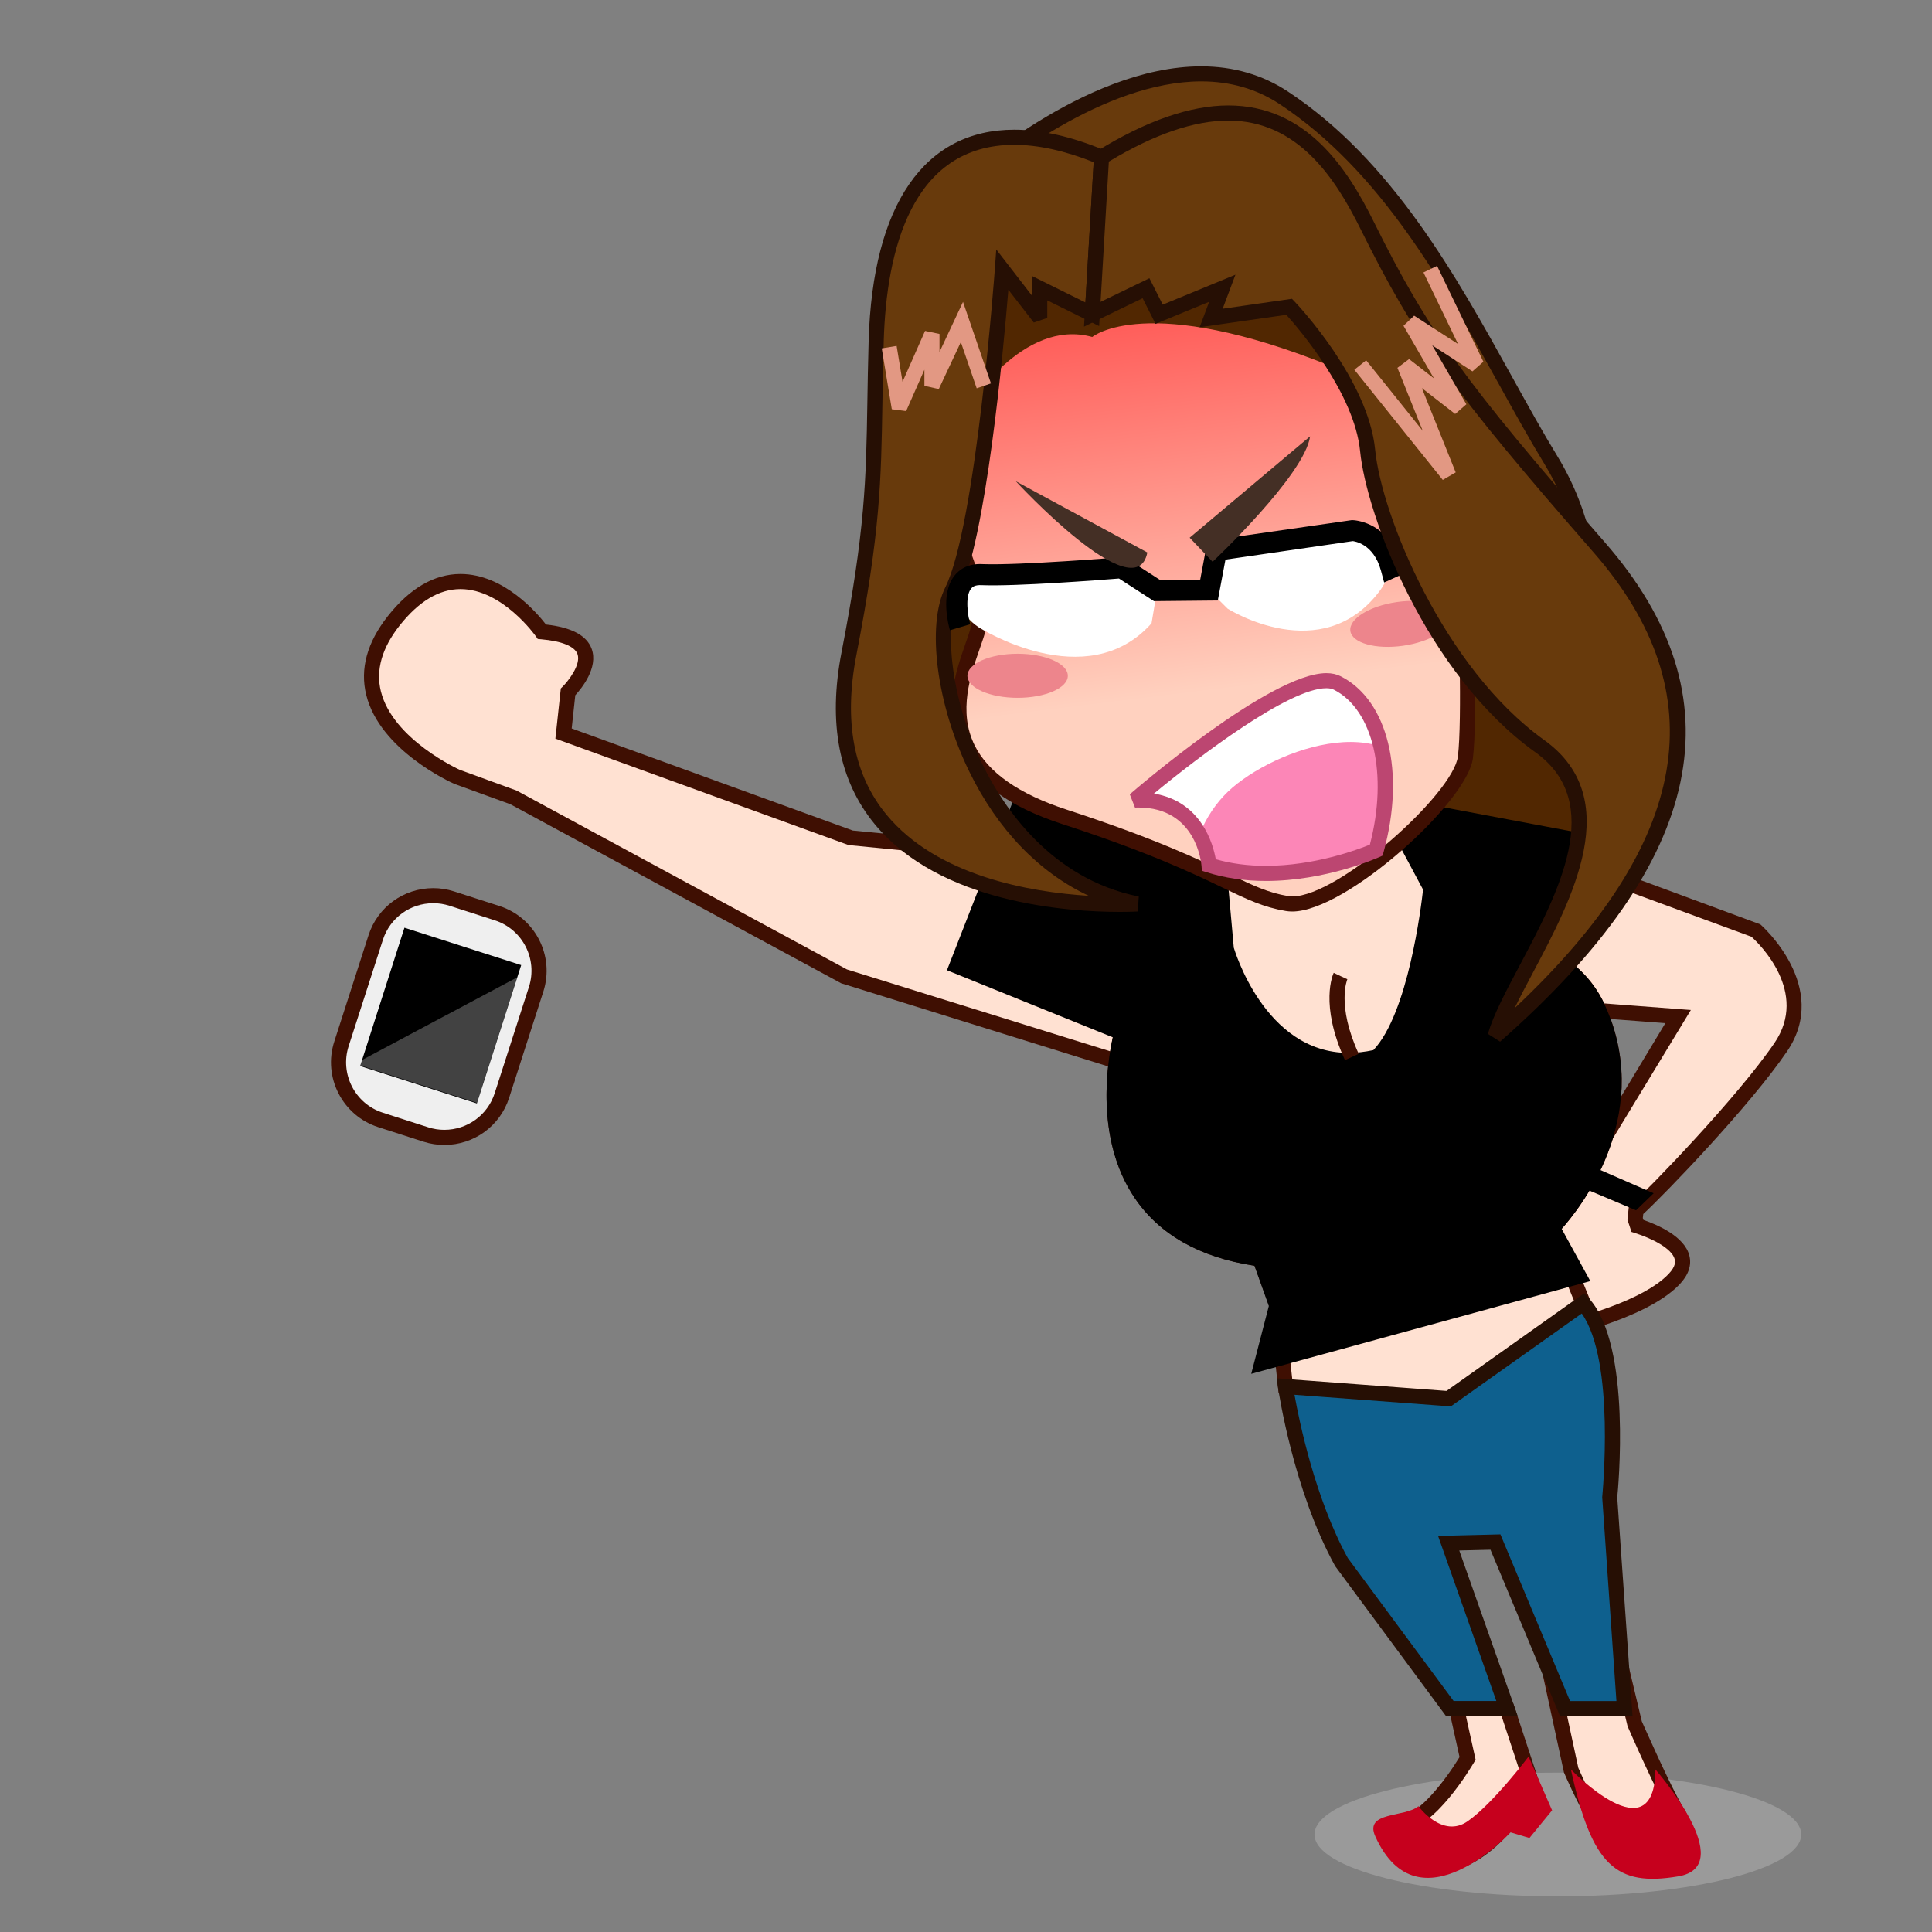<?xml version="1.0" encoding="utf-8"?>
<!-- Generator: Adobe Illustrator 15.0.2, SVG Export Plug-In . SVG Version: 6.00 Build 0)  -->
<!DOCTYPE svg PUBLIC "-//W3C//DTD SVG 1.1//EN" "http://www.w3.org/Graphics/SVG/1.1/DTD/svg11.dtd">
<svg version="1.1" id="レイヤー_1" xmlns="http://www.w3.org/2000/svg" xmlns:xlink="http://www.w3.org/1999/xlink" x="0px"
	 y="0px" width="64px" height="64px" viewBox="0 0 64 64" style="enable-background:new 0 0 64 64;" xml:space="preserve">
<rect x="0" y="0" width="64" height="64" fill="#808080" stroke="none"/>
<g>
	<g style="opacity:0.5;">
		<ellipse style="fill:#B3B3B3;" cx="51.606" cy="60.77" rx="8.062" ry="2.049"/>
	</g>
	<g>
		<path style="fill:#FFE1D2;" d="M36.434,28.562l-8.239-0.804l-9.527-3.459l0.149-1.38
			c0,0,1.778-1.762-0.866-1.992c0,0-2.442-3.489-4.911-0.357
			c-2.469,3.132,2.093,5.163,2.093,5.163l1.893,0.691l10.912,5.911l9.525,2.966
			L36.434,28.562z"/>
		<path style="fill:#3F0F02;" d="M37.771,35.657l-9.907-3.085l-10.957-5.93l-1.86-0.676
			c-0.115-0.051-2.462-1.114-2.915-2.946c-0.212-0.86,0.027-1.737,0.712-2.606
			c0.732-0.929,1.543-1.4,2.411-1.4c1.441,0,2.546,1.304,2.831,1.674
			c0.844,0.092,1.354,0.363,1.514,0.807c0.226,0.625-0.337,1.312-0.543,1.535
			L18.938,24.131l9.313,3.382l8.401,0.82L37.771,35.657z M15.255,19.514
			c-0.707,0-1.386,0.407-2.019,1.21c-0.584,0.741-0.793,1.474-0.619,2.176
			c0.395,1.598,2.595,2.593,2.617,2.603l1.877,0.685l10.945,5.926l9.098,2.829
			l-0.939-6.15l-8.106-0.799l-9.711-3.526l0.18-1.663l0.063-0.062
			c0.167-0.167,0.617-0.723,0.488-1.077c-0.093-0.256-0.519-0.43-1.2-0.489
			l-0.116-0.01l-0.067-0.095C17.735,21.055,16.637,19.514,15.255,19.514z"/>
	</g>
	<g>
		<g>
			<path style="fill:#FFE1D2;" d="M47.989,55.417L48.615,58.25c0,0-1.207,2.057-2.138,2.14
				S46.189,62.167,47.989,61.75s2.751-2.667,2.751-2.667l-0.818-2.484L47.989,55.417z"
				/>
			<path style="fill:#3F0F02;" d="M47.441,62.066L47.441,62.066
				c-0.979-0.001-1.611-0.63-1.638-1.214c-0.017-0.39,0.245-0.676,0.651-0.712
				c0.563-0.05,1.437-1.179,1.895-1.934l-0.731-3.31l2.513,1.536l0.876,2.66
				l-0.036,0.087c-0.041,0.097-1.022,2.372-2.925,2.812
				C47.839,62.042,47.635,62.066,47.441,62.066z M48.36,55.937l0.521,2.355
				l-0.05,0.085C48.7,58.599,47.529,60.547,46.5,60.639
				c-0.18,0.016-0.2,0.105-0.196,0.191c0.011,0.257,0.356,0.735,1.138,0.736l0,0
				c0.156,0,0.321-0.021,0.491-0.06c1.469-0.341,2.352-2.042,2.54-2.438
				l-0.76-2.305L48.36,55.937z"/>
		</g>
		<g>
			<path style="fill:#FFE1D2;" d="M51.35,55.417l0.689,3.2c0,0,1.211,2.849,2.105,3.199
				s1.913-0.983,1.445-1.733s-1.445-3-1.445-3L53.528,54.5L51.35,55.417z"/>
			<path style="fill:#3F0F02;" d="M54.449,62.124L54.449,62.124
				c-0.136,0-0.27-0.025-0.396-0.075c-0.965-0.378-2.116-3.032-2.245-3.334
				l-0.747-3.448l2.642-1.111l0.685,2.87v-0.001c0.004,0,0.964,2.204,1.414,2.927
				c0.223,0.356,0.204,0.844-0.05,1.302C55.458,61.782,54.947,62.124,54.449,62.124
				z M51.638,55.567l0.646,2.997c0.438,1.019,1.373,2.792,1.952,3.02
				c0.068,0.026,0.141,0.04,0.214,0.04l0,0c0.31,0,0.665-0.253,0.866-0.614
				c0.164-0.297,0.188-0.594,0.062-0.795c-0.473-0.757-1.423-2.939-1.463-3.032
				l-0.562-2.338L51.638,55.567z"/>
		</g>
		<path style="fill:#512701;" d="M35.1,15.742l-5.644,5.148c0,0,0.583,3.109,4.75,3.276
			c4.167,0.167,14.153,5.778,14.153,5.778l5.786-1.861l-3.497-8.198L35.1,15.742
			z"/>
		<g>
			<path style="fill:#683A0C;" d="M31.865,6.222c0,0,6.311-5.849,10.657-2.984
				s6.582,8.281,8.854,12.002s0.984,7.877,0.984,7.877L31.865,6.222z"/>
			<path style="fill:#260F04;" d="M52.488,23.547L31.485,6.233l0.21-0.195
				c0.169-0.157,4.189-3.84,8.097-3.84c1.065,0,2.03,0.279,2.867,0.831
				c3.455,2.277,5.573,6.101,7.441,9.475c0.514,0.927,0.998,1.803,1.488,2.605
				c2.304,3.774,1.063,7.908,1.01,8.082L52.488,23.547z M32.25,6.215l19.964,16.457
				c0.24-1.083,0.747-4.356-1.053-7.303c-0.494-0.811-0.982-1.691-1.498-2.624
				c-1.841-3.323-3.927-7.09-7.279-9.3c-0.753-0.497-1.625-0.749-2.592-0.749
				C36.571,2.698,33.132,5.458,32.25,6.215z"/>
		</g>
		<g>
			<path style="fill:#FFE1D2;" d="M58.151,30.811l-9.793-3.603l2.513,6.109l4.719,0.357
				l-3.354,5.562l-1.588,1.177l0.732,3.705c0,0,2.966-0.593,4.068-1.735
				c0.967-1.002-0.765-1.634-1.205-1.773l-0.077-0.234l0.03-0.281
				c0.59-0.518,3.557-3.589,4.794-5.405
				C60.345,32.7,58.151,30.811,58.151,30.811z"/>
			<path style="fill:#3F0F02;" d="M51.184,44.411l-0.812-4.105l1.676-1.242l3.119-5.171
				l-4.468-0.339l-2.787-6.777l10.403,3.845c0.023,0.021,2.346,2.06,0.883,4.207
				c-1.231,1.808-4.041,4.722-4.763,5.387l-0.015,0.132l0.021,0.064
				c0.482,0.166,1.361,0.551,1.521,1.18c0.082,0.325-0.03,0.649-0.334,0.965
				c-1.144,1.185-4.075,1.782-4.199,1.807L51.184,44.411z M50.924,40.519
				l0.651,3.299c0.721-0.167,2.837-0.722,3.693-1.609
				c0.265-0.274,0.223-0.439,0.209-0.494c-0.092-0.362-0.764-0.693-1.31-0.867
				l-0.122-0.039l-0.134-0.406l0.046-0.433l0.073-0.063
				c0.549-0.481,3.52-3.549,4.752-5.358c1.145-1.678-0.497-3.277-0.763-3.518
				l-9.215-3.39l2.238,5.44l4.97,0.376l-3.63,5.981L50.924,40.519z"/>
		</g>
		<g>
			<path style="fill:#FFE1D2;" d="M53.019,33.583C52.568,32.493,51.903,32,50.647,31.25
				c0-2.317-0.497-3.492-0.497-3.492l-2.771-0.852l-9.234,0.149l-0.384,0.724
				l-0.838-0.733l-1.116,5.815l1.35,1.349c0.006-0.003-1.875,6.615,4.584,7.494
				L42.294,43.25l0.29,2.681l5.774,1.486l4.086-4.245l-1.017-2.505
				C51.428,40.667,54.636,37.5,53.019,33.583z"/>
			<path style="fill:#3F0F02;" d="M48.438,47.695l-6.083-1.565l-0.31-2.853l-0.487-1.348
				c-1.817-0.276-3.154-1.034-3.975-2.254c-1.35-2.004-0.879-4.628-0.701-5.391
				l-1.345-1.341l1.224-6.373l0.928,0.812l0.306-0.575l9.421-0.152l2.92,0.897
				l0.046,0.107c0.021,0.049,0.496,1.2,0.516,3.447
				c1.138,0.685,1.872,1.214,2.354,2.379c1.48,3.587-0.958,6.597-1.53,7.233
				l1.018,2.508L48.438,47.695z M42.813,45.731l5.466,1.407l3.872-4.023l-1.018-2.509
				l0.118-0.117c0.031-0.03,3.067-3.1,1.535-6.811
				c-0.424-1.028-1.046-1.484-2.268-2.214l-0.122-0.073V31.25
				c0-1.847-0.325-2.957-0.438-3.289l-2.614-0.804l-9.048,0.146l-0.462,0.872
				l-0.748-0.654l-1.009,5.257l1.356,1.355l-0.039,0.152
				c-0.13,0.511-0.715,3.154,0.602,5.11c0.761,1.129,2.031,1.822,3.778,2.06
				l0.15,0.021l0.604,1.689L42.813,45.731z"/>
		</g>
		<g>
			<path d="M41.741,41.704L42.294,43.25l-0.494,1.904l10.51-2.874l-0.882-1.613
				c0,0,3.208-3.167,1.591-7.084C52.568,32.493,51.903,32,50.647,31.25
				c2.075-1.292,2.075-3.333,2.075-3.333l-5.343-1.01l-9.234,0.149l-0.384,0.724
				l-3.286-2.906L31.693,32l5.464,2.21C37.163,34.207,35.282,40.825,41.741,41.704z"/>
			<path d="M41.449,45.51l0.583-2.248l-0.476-1.332
				c-1.816-0.277-3.153-1.035-3.974-2.254c-1.309-1.942-0.906-4.467-0.719-5.314
				l-5.494-2.222l3.002-7.69l3.316,2.933l0.305-0.574l9.382-0.151l5.597,1.053
				v0.207c0,0.084-0.022,1.976-1.861,3.322c1.017,0.625,1.688,1.159,2.139,2.249
				c1.469,3.559-0.919,6.548-1.517,7.218L52.681,42.438L41.449,45.51z M32.016,31.861
				l5.297,2.143l0.116,0.149l-0.034,0.133c-0.13,0.511-0.715,3.154,0.602,5.11
				c0.761,1.129,2.031,1.822,3.778,2.06l0.15,0.021l0.63,1.762l-0.405,1.561
				l9.788-2.676l-0.82-1.501l0.134-0.133c0.031-0.03,3.067-3.1,1.535-6.811
				c-0.424-1.028-1.046-1.484-2.268-2.214l-0.353-0.21l0.349-0.217
				c1.56-0.971,1.877-2.392,1.94-2.917l-5.123-0.968l-9.036,0.151l-0.463,0.874
				l-3.256-2.879L32.016,31.861z"/>
		</g>
		<g>
			<path style="fill:#FFE1D2;" d="M40.622,31.417l-0.325-3.622l5.574-1.231l1.526,2.856
				c0,0-0.41,4.254-1.775,5.594C41.846,35.891,40.622,31.417,40.622,31.417z"/>
			<path d="M44.671,35.378c-3.188,0-4.279-3.856-4.29-3.896l-0.353-3.885l5.974-1.319
				l1.651,3.09l-0.007,0.075c-0.018,0.177-0.436,4.361-1.85,5.749l-0.05,0.049
				l-0.068,0.016C45.335,35.337,44.995,35.378,44.671,35.378z M40.871,31.394
				c0.004,0,0.998,3.484,3.8,3.484c0.265,0,0.542-0.031,0.824-0.092
				c1.153-1.217,1.584-4.758,1.646-5.316l-1.4-2.621l-5.175,1.143L40.871,31.394
				L40.871,31.394z"/>
		</g>
		<g>
			<path style="fill:#FFE1D2;" d="M44.406,32.333c0,0-0.437,0.917,0.375,2.68"/>
			<path style="fill:#3F0F02;" d="M44.554,35.118c-0.851-1.849-0.393-2.851-0.373-2.892
				l0.451,0.215L44.406,32.333l0.227,0.105c-0.003,0.008-0.367,0.857,0.376,2.471
				L44.554,35.118z"/>
		</g>
		<g>
			<path style="fill:#0E608E;" d="M42.584,45.931c0,0,0.486,3.328,1.845,5.8l3.599,4.868
				h1.895l-1.933-5.478l1.55-0.038l2.305,5.516h1.97l-0.489-7.017
				c0,0,0.506-4.91-0.88-6.41l-4.455,3.161L42.584,45.931z"/>
			<path style="fill:#260F04;" d="M54.081,56.849h-2.403l-2.304-5.512l-1.034,0.025
				l1.936,5.486h-2.374l-3.674-4.97c-1.383-2.511-1.871-5.774-1.891-5.912
				l-0.045-0.309l5.626,0.419l4.561-3.236l0.149,0.161
				c1.445,1.565,0.966,6.4,0.945,6.605L54.081,56.849z M52.01,56.349h1.536
				l-0.471-6.749c0.005-0.088,0.444-4.51-0.678-6.088l-4.337,3.077l-5.178-0.385
				c0.157,0.875,0.683,3.437,1.765,5.406l3.506,4.738h1.415l-1.93-5.469l2.065-0.051
				L52.01,56.349z"/>
		</g>
		<g>
			<linearGradient id="SVGID_1_" gradientUnits="userSpaceOnUse" x1="38.349" y1="7.295" x2="40.266" y2="22.879">
				<stop  offset="0" style="stop-color:#FF3F3F"/>
				<stop  offset="1" style="stop-color:#FFD1BF"/>
			</linearGradient>
			<path style="fill:url(#SVGID_1_);" d="M30.848,15.978c0,0,1.852,3.575,1.57,4.8
				S30.045,25.361,35.25,27.056s5.778,2.604,7.385,2.875s5.748-3.508,5.909-4.845
				s0-5.522,0-5.522L44.167,7.47l-9.893-0.68
				C34.274,6.79,29.278,11.177,30.848,15.978z"/>
			<path style="fill:#3F0F02;" d="M42.81,30.195L42.81,30.195
				c-0.075,0-0.148-0.005-0.217-0.017c-0.742-0.125-1.271-0.38-2.073-0.765
				c-0.977-0.469-2.451-1.177-5.347-2.12c-1.705-0.555-2.826-1.354-3.333-2.377
				c-0.652-1.316-0.171-2.695,0.147-3.608c0.08-0.228,0.149-0.426,0.187-0.587
				c0.214-0.931-1.045-3.657-1.548-4.629c-1.618-4.938,3.274-9.307,3.483-9.491
				L34.188,6.534l0.104,0.007l10.055,0.691l4.447,12.323
				c0.007,0.172,0.16,4.221-0.002,5.562
				C48.619,26.551,44.601,30.195,42.81,30.195z M34.364,7.047
				c-0.61,0.571-4.674,4.586-3.278,8.853c0.178,0.337,1.87,3.656,1.576,4.934
				c-0.041,0.175-0.115,0.392-0.202,0.639c-0.309,0.883-0.731,2.093-0.172,3.221
				c0.445,0.897,1.468,1.612,3.039,2.124c2.927,0.953,4.421,1.67,5.409,2.145
				c0.79,0.379,1.267,0.608,1.94,0.722c0.042,0.007,0.086,0.01,0.133,0.01
				c1.551,0,5.339-3.416,5.486-4.638c0.148-1.234,0.016-5.018,0-5.444
				L43.987,7.708L34.364,7.047z"/>
		</g>
		<path style="fill:#512701;" d="M32.047,13.517c0,0,1.825-3,4.136-2.354
			c0,0,1.78-1.515,7.979,0.994l-0.418-2.557l-6.586-3.417l-4.739,0.707
			L32.047,13.517z"/>
		<g>
			<path style="fill:#FFFFFF;" d="M32.418,20.778c0,0,3.576,2.286,5.728-0.131l0.182-1.082
				l-1.183-0.755l-4.612,0.228C32.533,19.037,31.126,19.899,32.418,20.778z"/>
			<path style="fill:#FFFFFF;" d="M45.713,19.564c-1.922,2.583-5.047,0.598-5.047,0.598
				l-0.616-0.615L40.289,18.25l4.546-0.672C44.835,17.578,46.694,18.246,45.713,19.564
				z"/>
			<g>
				<defs>
					<path id="SVGID_2_" d="M32.418,20.778c0,0,3.576,2.286,5.728-0.131l0.182-1.082
						l-1.183-0.755l-4.612,0.228C32.533,19.037,31.126,19.899,32.418,20.778z"/>
				</defs>
				<clipPath id="SVGID_3_">
					<use xlink:href="#SVGID_2_"  style="overflow:visible;"/>
				</clipPath>
			</g>
			<g>
				<defs>
					<path id="SVGID_4_" d="M45.713,19.564c-1.922,2.583-5.047,0.598-5.047,0.598
						l-0.616-0.615L40.289,18.25l4.546-0.672
						C44.835,17.578,46.694,18.246,45.713,19.564z"/>
				</defs>
				<clipPath id="SVGID_5_">
					<use xlink:href="#SVGID_4_"  style="overflow:visible;"/>
				</clipPath>
			</g>
		</g>
		<g>
			<path style="fill:#683A0C;" d="M33.204,8.933c0,0-0.618,8.529-1.665,10.631
				s0.722,9.292,6.136,10.38c0,0-11.303,0.722-9.553-8.289
				c0.979-5.039,0.786-6.399,0.903-10.366c0.167-5.672,2.84-8,7.464-6.083
				l-0.307,5.204l-1.74-0.862v0.985L33.204,8.933z"/>
			<path style="fill:#260F04;" d="M37.093,30.208c-1.72,0-5.954-0.283-8.116-2.906
				c-1.185-1.437-1.555-3.353-1.1-5.694c0.785-4.043,0.813-5.724,0.855-8.268
				c0.01-0.619,0.021-1.289,0.043-2.058c0.132-4.505,1.845-6.986,4.824-6.986
				c0.895,0,1.899,0.228,2.986,0.679l0.164,0.068l-0.339,5.758l-1.718-0.851v0.582
				l-0.447,0.153l-0.842-1.087c-0.168,2.048-0.742,8.275-1.641,10.077
				c-0.49,0.985-0.327,3.375,0.796,5.669c0.672,1.374,2.237,3.766,5.165,4.355
				l-0.033,0.495C37.69,30.194,37.47,30.208,37.093,30.208z M33.599,4.797
				c-3.416,0-4.237,3.535-4.324,6.5c-0.022,0.766-0.034,1.435-0.044,2.051
				c-0.042,2.571-0.07,4.269-0.863,8.355c-0.425,2.188-0.09,3.964,0.995,5.281
				c1.683,2.041,4.762,2.57,6.703,2.691c-1.639-0.766-3.012-2.182-3.956-4.112
				c-1.084-2.216-1.426-4.844-0.794-6.111C32.329,17.419,32.949,9,32.955,8.915
				l0.047-0.652l1.19,1.539v-0.656l1.763,0.873l0.274-4.647
				C35.267,4.99,34.383,4.797,33.599,4.797z"/>
		</g>
		<path d="M31.467,20.877c-0.035-0.12-0.331-1.189,0.143-1.798
			c0.146-0.189,0.431-0.421,0.936-0.392c1.231,0.046,4.55-0.225,4.583-0.228
			l0.118-0.01l1.182,0.763l1.33-0.013l0.24-1.282l4.786-0.688h0.001
			c0.109,0,1.036,0.066,1.498,1.102l1.561-0.705l0.289,0.638l-2.282,1.031
			l-0.107-0.396c-0.246-0.906-0.905-0.971-0.934-0.974l-4.216,0.613l-0.254,1.354
			l-2.115,0.021l-1.158-0.749c-0.619,0.049-3.402,0.265-4.547,0.22
			c-0.239-0.013-0.314,0.065-0.358,0.122c-0.2,0.257-0.103,0.9-0.023,1.172
			L31.467,20.877z"/>
		<g>
			<path style="fill:#FFFFFF;" d="M37.589,26.502c0,0,5.3-4.587,6.708-3.878
				s2.011,2.953,1.293,5.54c0,0-2.93,1.33-5.54,0.493
				C40.05,28.656,39.889,26.42,37.589,26.502z"/>
		</g>
		<g>
			<defs>
				<path id="SVGID_6_" d="M37.589,26.502c0,0,5.3-4.587,6.708-3.878
					s2.011,2.953,1.293,5.54c0,0-2.93,1.33-5.54,0.493
					C40.05,28.656,39.889,26.42,37.589,26.502z"/>
			</defs>
			<clipPath id="SVGID_7_">
				<use xlink:href="#SVGID_6_"  style="overflow:visible;"/>
			</clipPath>
			<path style="clip-path:url(#SVGID_7_);fill:#FC86B7;" d="M41.741,30.846
				c-3.074-0.179-2.575-3.345-0.908-4.762s5.927-2.854,6.547,0.823
				S41.741,30.846,41.741,30.846z"/>
		</g>
		<g>
			<path style="fill:#BC4671;" d="M41.935,29.183c-0.704,0-1.364-0.097-1.961-0.288
				l-0.16-0.051l-0.013-0.168C39.794,28.596,39.63,26.75,37.71,26.75l-0.112,0.002
				l-0.173-0.439c0.189-0.164,4.658-4.014,6.512-4.014
				c0.181,0,0.34,0.034,0.473,0.102c1.57,0.791,2.154,3.188,1.422,5.83
				l-0.031,0.112l-0.106,0.048C45.622,28.423,43.926,29.183,41.935,29.183z
				 M40.274,28.463c0.509,0.146,1.066,0.219,1.66,0.219
				c1.61,0,3.051-0.54,3.445-0.702c0.61-2.326,0.115-4.473-1.195-5.134
				c-0.063-0.032-0.146-0.048-0.248-0.048c-1.236,0-4.199,2.241-5.71,3.491
				C39.796,26.547,40.186,27.963,40.274,28.463z"/>
		</g>
		<path style="fill:#442F25;" d="M39.409,17.812l0.76,0.797c0,0,3.054-2.872,3.23-4.155"/>
		<path style="fill:#442F25;" d="M38.007,18.301l-4.356-2.358
			C33.65,15.943,37.628,20.256,38.007,18.301z"/>
		<ellipse style="fill:#ED858C;" cx="33.71" cy="22.386" rx="1.663" ry="0.73"/>
		
			<ellipse transform="matrix(0.99 -0.142 0.142 0.99 -2.467 6.813)" style="fill:#ED858C;" cx="46.378" cy="20.646" rx="1.663" ry="0.731"/>
		<g>
			<path style="fill:#683A0C;" d="M36.183,10.41l1.78-0.862l0.435,0.862l2.093-0.862
				l-0.369,0.985l2.585-0.37c0,0,2.377,2.496,2.599,4.761
				s2.311,7.363,5.701,9.792s-0.801,7.262-1.478,9.601
				c6.155-5.416,8.185-10.764,3.447-16.187s-5.915-7.092-7.685-10.662
				c-1.362-2.748-3.543-5.499-8.802-2.264L36.183,10.41z"/>
			<path style="fill:#260F04;" d="M49.693,34.506l-0.405-0.257
				c0.182-0.628,0.586-1.389,1.054-2.271c1.272-2.398,2.857-5.382,0.519-7.058
				c-3.625-2.597-5.598-7.86-5.805-9.971c-0.188-1.915-2.022-4.051-2.444-4.52
				l-2.872,0.411l0.315-0.842l-1.776,0.731l-0.428-0.849l-1.942,0.94l0.339-5.759
				l0.111-0.068c1.618-0.996,3.075-1.5,4.33-1.5
				c2.579,0,3.935,2.066,4.826,3.866c1.786,3.603,3.002,5.288,7.649,10.608
				C57.646,23.098,56.511,28.507,49.693,34.506z M42.798,9.898l0.089,0.093
				c0.1,0.104,2.439,2.585,2.667,4.909c0.211,2.163,2.263,7.225,5.598,9.614
				c2.694,1.93,0.924,5.264-0.368,7.699c-0.219,0.412-0.431,0.812-0.609,1.182
				c5.841-5.482,6.693-10.429,2.613-15.098c-4.684-5.361-5.91-7.063-7.72-10.715
				c-0.828-1.67-2.074-3.588-4.379-3.588c-1.133,0-2.464,0.457-3.957,1.359
				l-0.274,4.647l1.618-0.783l0.441,0.875l2.409-0.992l-0.423,1.127L42.798,9.898z
				"/>
		</g>
		<polygon style="fill:#E29883;" points="30.017,13.618 29.542,13.557 29.209,11.541 
			29.702,11.459 29.898,12.648 30.644,10.962 31.122,11.063 31.122,11.661 
			31.901,10.001 32.827,12.701 32.354,12.863 31.829,11.332 31.099,12.888 
			30.622,12.782 30.622,12.248 		"/>
		<polygon style="fill:#E29883;" points="47.794,15.898 44.865,12.248 45.256,11.936 
			47.13,14.271 46.292,12.185 46.678,11.895 47.501,12.534 46.493,10.792 
			46.846,10.457 48.3,11.397 47.154,9.025 47.605,8.808 49.139,11.983 
			48.777,12.302 47.446,11.441 48.575,13.392 48.205,13.714 47.101,12.856 
			48.222,15.649 		"/>
		<path style="fill:#C6001D;" d="M45.559,60.833c-0.377-0.835,0.979-0.619,1.429-1
			c0,0,0.788,1.083,1.628,0.5s2.021-2.146,2.021-2.146l0.778,1.783l-0.75,0.916
			l-0.625-0.187C50.039,60.699,46.986,64,45.559,60.833z"/>
		<path style="fill:#C6001D;" d="M52.039,58.617c0,0,2.767,2.867,2.8,0
			c0,0,2.802,3.199,0.751,3.541S52.729,61.817,52.039,58.617z"/>
		<polygon points="52.039,38.333 54.779,39.529 54.196,40.093 51.414,38.917 		"/>
	</g>
	<g>
		<path style="fill:#EFEFEF;" d="M16.625,36.292c-0.337,1.047-1.469,1.627-2.517,1.29
			l-1.507-0.485c-1.047-0.338-1.627-1.471-1.291-2.518l1.135-3.522
			c0.337-1.048,1.47-1.628,2.517-1.291l1.507,0.485
			c1.047,0.338,1.627,1.471,1.291,2.518L16.625,36.292z"/>
		<path style="fill:#3F0F02;" d="M14.718,37.928c-0.232,0-0.463-0.036-0.686-0.107
			l-1.507-0.485c-1.181-0.382-1.832-1.651-1.452-2.832l1.135-3.523
			c0.3-0.933,1.163-1.56,2.146-1.56c0.232,0,0.463,0.036,0.686,0.108
			l1.507,0.485c1.181,0.381,1.832,1.651,1.452,2.832l-1.135,3.524
			C16.563,37.302,15.701,37.928,14.718,37.928z M14.354,29.92
			c-0.765,0-1.436,0.487-1.67,1.213L11.549,34.656
			c-0.295,0.918,0.211,1.906,1.129,2.202l1.507,0.485
			c0.173,0.056,0.352,0.084,0.532,0.084c0.765,0,1.436-0.487,1.67-1.213
			l1.135-3.523c0.295-0.918-0.211-1.907-1.129-2.203l-1.507-0.485
			C14.713,29.948,14.535,29.92,14.354,29.92z"/>
	</g>
	<g>
		
			<rect x="12.569" y="31.248" transform="matrix(0.952 0.305 -0.305 0.952 10.963 -2.85)" width="4.062" height="4.813"/>
		<g>
			<defs>
				
					<rect id="SVGID_8_" x="12.513" y="31.629" transform="matrix(0.952 0.305 -0.305 0.952 11.009 -2.824)" width="4.061" height="4.401"/>
			</defs>
			<clipPath id="SVGID_9_">
				<use xlink:href="#SVGID_8_"  style="overflow:visible;"/>
			</clipPath>
			<polygon style="opacity:0.26;clip-path:url(#SVGID_9_);fill:#FFFFFF;" points="17.81,32.014 11.238,35.516 
				15.24,38.313 			"/>
		</g>
	</g>
</g>
</svg>
